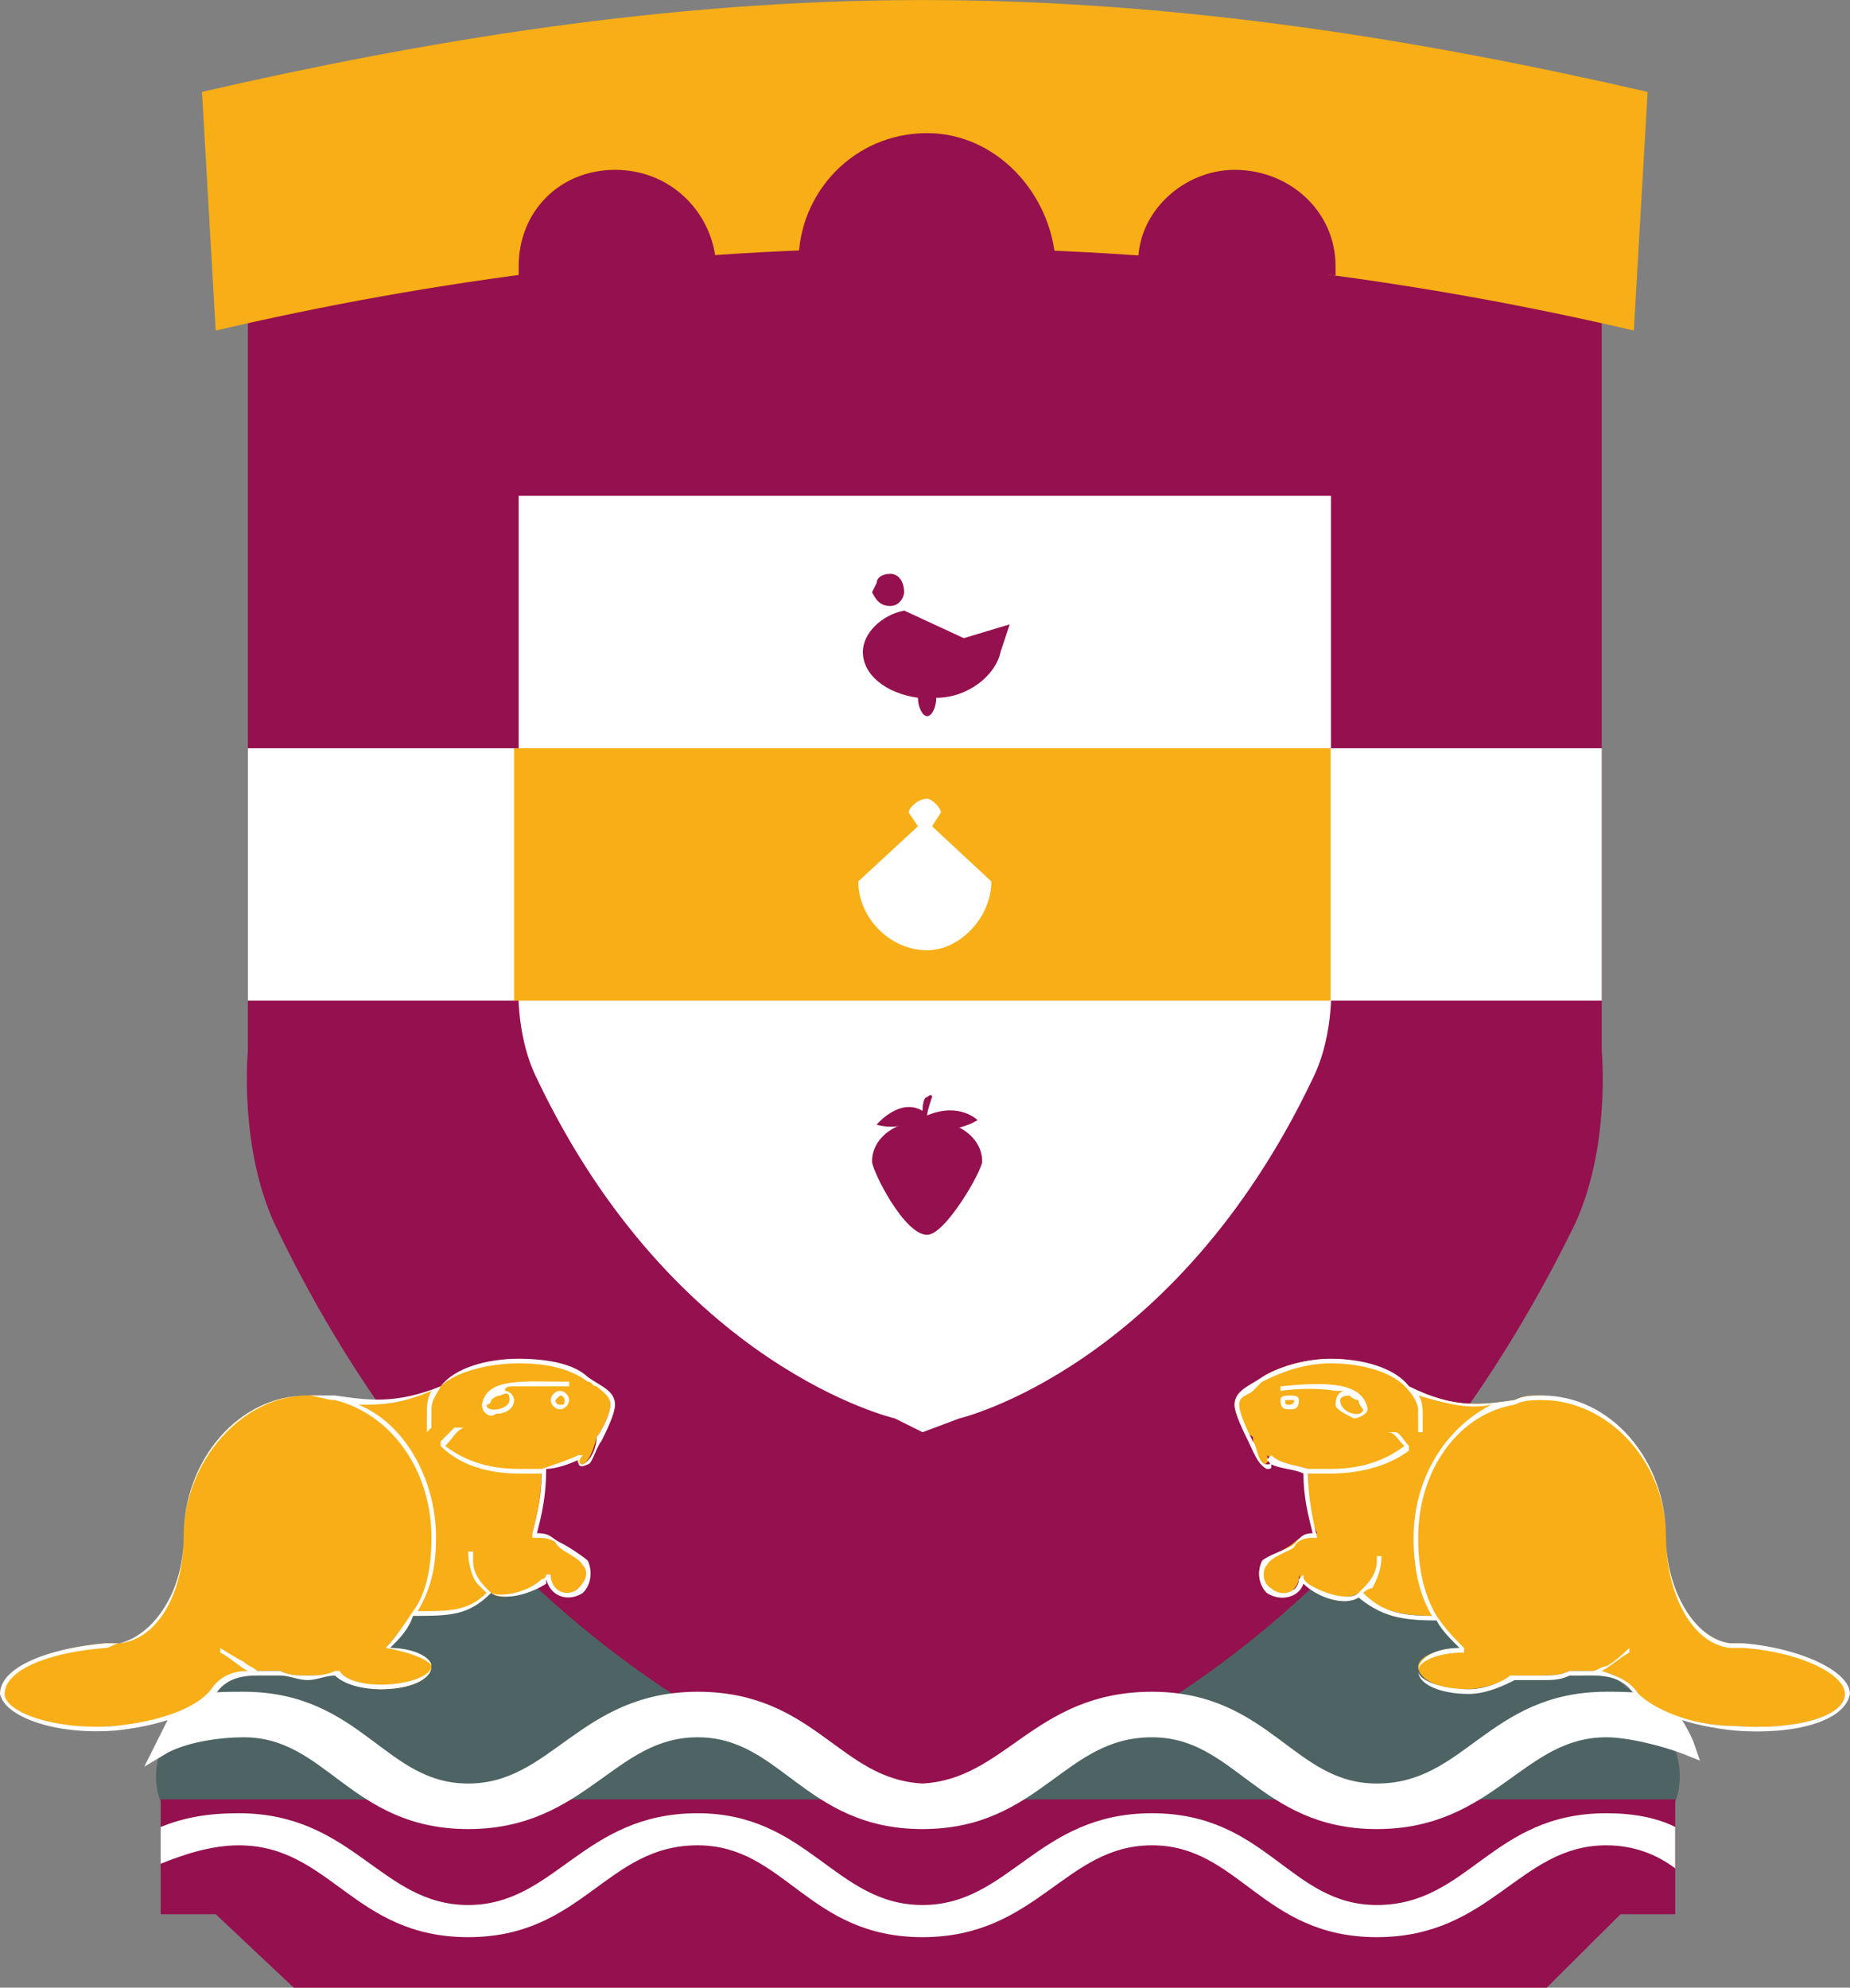 <?xml version="1.0" encoding="UTF-8" standalone="no"?>
<!-- Generator: Adobe Illustrator 13.0.2, SVG Export Plug-In . SVG Version: 6.00 Build 14948)  -->

<svg
   xmlns:dc="http://purl.org/dc/elements/1.1/"
   xmlns:cc="http://creativecommons.org/ns#"
   xmlns:rdf="http://www.w3.org/1999/02/22-rdf-syntax-ns#"
   xmlns:svg="http://www.w3.org/2000/svg"
   xmlns="http://www.w3.org/2000/svg"
   xmlns:sodipodi="http://sodipodi.sourceforge.net/DTD/sodipodi-0.dtd"
   xmlns:inkscape="http://www.inkscape.org/namespaces/inkscape"
   version="1.0"
   id="Calque_1"
   x="0px"
   y="0px"
   width="141.268px"
   height="151.753px"
   viewBox="0 0 141.268 151.753"
   enable-background="new 0 0 141.268 151.753"
   xml:space="preserve"
   inkscape:version="0.47+devel r9322"
   sodipodi:docname="Logo commune d'Igny.svg"><rect x="0" y="0" width="141.268" height="151.753" fill="#808080" stroke="none"/><defs
   id="defs51" /><sodipodi:namedview
   pagecolor="#ffffff"
   bordercolor="#666666"
   borderopacity="1"
   objecttolerance="10"
   gridtolerance="10"
   guidetolerance="10"
   inkscape:pageopacity="0"
   inkscape:pageshadow="2"
   inkscape:window-width="640"
   inkscape:window-height="480"
   id="namedview49"
   showgrid="false"
   inkscape:zoom="1.7067207"
   inkscape:cx="70.634003"
   inkscape:cy="75.876503"
   inkscape:window-x="0"
   inkscape:window-y="0"
   inkscape:window-maximized="0"
   inkscape:current-layer="Calque_1" />
<g
   id="g3">
	<rect
   x="0.003"
   fill="none"
   width="141.264"
   height="151.75"
   id="rect5" />
	<path
   fill="#4E6363"
   d="M11.918,135.63c0-10.165,26.283-18.224,58.524-18.224c32.595,0,57.826,8.059,57.826,18.224   c0,10.162-25.23,10.516-57.473,10.516C38.201,146.146,11.918,145.792,11.918,135.63"
   id="path7" />
	<polygon
   fill="#95104E"
   points="12.269,137.382 127.919,137.382 127.919,146.146 123.744,146.146 118.108,151.753 22.429,151.753    16.474,146.146 12.269,146.146  "
   id="polygon9" />
	<path
   fill="#95104E"
   d="M122.31,18.93v61.329c0,0,0.703,7.358-2.102,13.316c-17.872,36.447-45.557,43.105-45.557,43.105   l-4.208,1.756l-3.505-1.756c0,0-28.386-6.658-45.908-43.105c-2.803-5.958-2.103-13.316-2.103-13.316V18.93H122.31z"
   id="path11" />
	<path
   fill="#F8AE16"
   d="M15.423,7.014C32.246,3.158,50.82,0.003,70.445,0.003c19.975,0,38.551,3.155,55.368,7.011l-1.052,18.224   c-16.47-3.855-34.692-6.313-54.316-6.313c-19.275,0-37.5,2.458-53.974,6.313L15.423,7.014z"
   id="path13" />
	<rect
   x="18.929"
   y="57.128"
   fill="#FFFFFF"
   width="103.385"
   height="19.273"
   id="rect15" />
	<path
   fill="#FFFFFF"
   d="M101.633,37.854v36.796c0,0,0.351,4.206-1.399,7.713c-10.519,22.076-26.987,25.933-26.987,25.933   l-2.802,1.05l-2.103-1.05c0,0-16.822-3.856-27.337-25.933c-1.751-3.507-1.399-7.713-1.399-7.713V37.854H101.633z"
   id="path17" />
	<path
   fill="#FFFFFF"
   d="M18.225,140.885c-2.102,0-4.205,0.703-5.957,1.407v-2.81c1.751-0.697,3.505-1.046,5.957-1.046   c8.762,0,10.865,7.007,17.522,7.007c6.659,0,8.762-7.007,17.523-7.007c8.412,0,10.514,7.007,17.172,7.007   c6.663,0,8.762-7.007,17.523-7.007c8.761,0,10.514,7.007,17.171,7.007c7.013,0,8.761-7.007,17.522-7.007   c2.103,0,3.861,0.349,5.26,1.046v3.159c-1.399-1.054-3.157-1.757-5.26-1.757c-6.658,0-8.761,7.013-17.522,7.013   c-8.761,0-10.509-7.013-17.171-7.013c-6.658,0-8.761,7.013-17.523,7.013c-8.76,0-10.51-7.013-17.172-7.013   c-7.008,0-8.761,7.013-17.523,7.013C26.987,147.897,25.235,140.885,18.225,140.885"
   id="path19" />
	<rect
   x="39.253"
   y="57.128"
   fill="#F8AE16"
   width="62.353"
   height="19.273"
   id="rect21" />
	<path
   fill="#95104E"
   d="M66.589,88.669c0-1.749,1.751-3.151,4.205-3.151c2.452,0,4.205,1.402,4.205,3.151   c0,0.704-2.802,5.607-4.205,5.607C69.041,94.276,66.589,89.373,66.589,88.669"
   id="path23" />
	<path
   fill="#95104E"
   d="M74.65,85.518c0,0-1.053,0.697-2.455,0.697c0.703,0.705,1.052,1.402,1.052,1.402s-2.073-0.349-2.453-1.751   c-0.349,1.402-1.752,2.1-1.752,2.1s-0.351-1.046,0-2.1c-1.05,0.349-2.103,0-2.103,0s1.752-2.104,3.506-1.055c0,0,0-1.05,0.349-1.05   c0,0,0.38-0.349,0.38,0c0,0-0.38,1.05-0.38,1.403C73.247,84.114,74.65,85.518,74.65,85.518"
   id="path25" />
	<path
   fill="#FFFFFF"
   d="M71.174,63.084l4.525,4.21c0,2.803-2.452,5.259-4.905,5.259c-2.802,0-5.255-2.456-5.255-5.259l4.555-4.21   l-0.703-1.046c0-0.357,0.703-1.055,1.403-1.055c0.38,0,1.053,0.697,1.053,1.055L71.174,63.084z"
   id="path27" />
	<path
   fill="#95104E"
   d="M60.98,19.982c0-5.259,4.207-9.817,9.815-9.817c5.255,0,9.46,4.559,9.813,9.817H60.98z"
   id="path29" />
	<path
   fill="#95104E"
   d="M86.915,19.982c0-3.856,3.506-7.015,7.362-7.015c4.201,0,7.707,3.158,7.707,7.363v0.699L86.915,19.982z"
   id="path31" />
	<path
   fill="#95104E"
   d="M54.672,19.982c-0.351-3.856-3.502-7.015-7.708-7.015c-4.208,0-7.358,3.158-7.358,7.363v0.699   L54.672,19.982z"
   id="path33" />
	<path
   fill="#95104E"
   d="M66.939,44.512c0-0.349,0.35-0.7,1.053-0.7c0.699,0,1.05,0.7,1.05,1.403c0,0.349-0.351,1.049-1.05,1.049   c-0.703,0-1.053-0.349-1.403-1.049L66.939,44.512z"
   id="path35" />
	<path
   fill="#95104E"
   d="M65.889,49.768c0-1.403,1.4-2.802,3.153-3.155l4.556,2.109l3.506-1.055l-0.7,2.101   c-0.354,1.755-2.457,3.507-4.91,3.507c0,0.699-0.32,1.403-0.7,1.403c-0.349,0-0.7-0.704-0.7-1.403   C67.639,52.926,65.889,51.522,65.889,49.768"
   id="path37" />
	<path
   fill="#FFFFFF"
   d="M14.72,130.022c1.053-0.349,2.453-0.349,3.887-0.349c8.761,0,10.483,7.007,17.143,7.007   c6.658,0,8.76-7.007,17.522-7.007c8.76,0,10.512,6.658,17.17,7.007c6.659-0.349,8.762-7.007,17.523-7.007   c8.761,0,10.514,7.007,17.172,7.007c7.012,0,8.762-7.007,17.523-7.007c1.755,0,3.155,0,4.557,0.697   c0.7,1.055,1.4,2.104,1.754,3.158c-1.754-0.706-4.556-1.403-6.312-1.403c-6.658,0-8.761,7.008-17.523,7.008   c-8.76,0-10.514-7.008-17.172-7.008c-7.008,0-8.761,7.008-17.523,7.008c-8.76,0-10.512-7.008-17.17-7.008   c-6.659,0-8.762,7.008-17.522,7.008c-8.762,0-10.515-7.008-17.143-7.008c-1.782,0-4.587,0.349-6.338,1.403   c0,0,0.703-1.403,1.052-2.104C14.02,131.077,14.72,130.022,14.72,130.022"
   id="path39" />
	<path
   fill="none"
   stroke="#FFFFFF"
   stroke-width="1.024"
   stroke-miterlimit="3.86"
   d="M14.72,130.022   c1.053-0.349,2.453-0.349,3.887-0.349c8.761,0,10.483,7.007,17.143,7.007c6.658,0,8.76-7.007,17.522-7.007   c8.76,0,10.512,6.658,17.17,7.007c6.659-0.349,8.762-7.007,17.523-7.007c8.761,0,10.514,7.007,17.172,7.007   c7.012,0,8.762-7.007,17.523-7.007c1.755,0,3.155,0,4.557,0.697c0.7,1.055,1.4,2.104,1.754,3.158   c-1.754-0.706-4.556-1.403-6.312-1.403c-6.658,0-8.761,7.008-17.523,7.008c-8.76,0-10.514-7.008-17.172-7.008   c-7.008,0-8.761,7.008-17.523,7.008c-8.76,0-10.512-7.008-17.17-7.008c-6.659,0-8.762,7.008-17.522,7.008   c-8.762,0-10.515-7.008-17.143-7.008c-1.782,0-4.587,0.349-6.338,1.403c0,0,0.703-1.403,1.052-2.104   C14.02,131.077,14.72,130.022,14.72,130.022z"
   id="path41" />
	<path
   fill="#F8AE16"
   d="M41.357,112.151c0,2.104-0.35,3.503-0.703,4.906c0.703,0,1.403,0.349,1.752,0.702   c0.351,0.344,1.754,1.05,2.103,1.398c0.705,0.702,0.38,1.752-0.349,2.105c-0.704,0.697-1.403,0.697-2.103,0v-1.055   c-0.351,0.353-0.351,0.353-0.7,0.701c-1.053,0.702-3.156,1.406-3.855,0.702c-1.754,1.403-3.156,1.752-5.959,1.752   c-0.699,0.7-1.399,1.755-2.102,2.452c2.102,0,3.505,0.706,3.505,1.403c0,1.055-1.752,1.752-3.855,1.752   c-1.399,0-3.156-0.697-3.507-1.05H23.48c-0.699,0-1.399,0-2.099-0.354H20.33h-0.704c-1.401,0-2.453,0.354-3.503,1.757   c-1.053,1.046-3.854,2.452-7.362,2.452c-4.55,0.349-8.411-0.7-8.411-2.452c-0.351-1.757,3.156-3.509,7.711-3.857h1.054   c2.803-0.349,4.905-4.204,4.905-8.062c0-5.961,4.205-10.862,9.46-10.862c0.704,0,1.403,0,2.103,0.349   c2.457,0.352,4.56,0.704,8.062-1.052c1.05-1.046,3.503-2.101,5.958-2.101c2.103,0,3.853,0.698,5.285,1.4   c1.021,1.053,1.725,1.053,1.725,2.104c0,0.702-0.703,2.101-1.051,2.454c0,0-0.349,1.747-1.054,2.104   c-0.7,0-0.349-0.705-0.349-0.705C43.457,111.802,42.406,111.802,41.357,112.151 M120.911,127.568h-1.054   c-0.7,0.354-1.399,0.354-2.452,0.354h-1.75c-0.673,0.353-2.105,1.05-3.855,1.05c-1.756,0-3.506-0.697-3.506-1.752   c0-0.697,1.403-1.403,3.506-1.403c-1.053-0.697-1.756-1.752-2.103-2.452c-2.805,0-4.205-0.349-5.958-1.752   c-1.052,0.704-2.802,0-4.205-0.702c0-0.349-0.35-0.349-0.35-0.701c0,0.353,0,0.701-0.354,1.055c-0.35,0.697-1.371,0.697-2.103,0   c-0.7-0.354-0.7-1.403-0.351-2.105c0.704-0.349,2.104-1.055,2.454-1.398c0.354-0.354,1.054-0.702,1.753-0.702   c-0.7-1.403-0.7-2.803-0.7-4.906c-1.054-0.35-2.104-0.35-3.157-1.055c0,0,0.353,0.705-0.351,0.705c-0.7-0.356-0.7-2.104-0.7-2.104   c-0.7-0.354-1.403-1.752-1.403-2.454c0-1.051,1.055-1.051,2.103-2.104c1.083-0.702,3.157-1.4,5.259-1.4   c2.45,0,4.905,1.055,5.955,2.101c3.506,1.756,5.608,1.403,8.065,1.052c0.697-0.349,1.051-0.349,1.75-0.349   c5.608,0,9.813,4.901,9.813,10.862c0,3.857,2.103,7.713,4.905,8.062h0.7c4.556,0.349,8.441,2.101,8.062,3.857   c0,1.752-3.854,2.801-8.381,2.452c-3.531,0-6.688-1.406-7.742-2.452c-0.694-1.403-2.103-1.757-3.151-1.757H120.911z"
   id="path43" />
	<path
   fill="#FFFFFF"
   d="M38.201,106.544c0,0-0.351,0-0.699,0.349c0,0.352-0.351,0.352-0.351,0.352c0,0.697,1.753,0.353,1.753-0.352   C38.904,106.544,38.904,106.189,38.201,106.544 M38.554,106.189c0.35,0,0.7,0.354,0.7,0.703c0,0.704-0.7,1.049-1.403,1.049   c-0.349,0.354-1.048,0-1.048-0.697c0.349-2.104,3.15-1.755,6.658-1.755v0.355h-4.207C38.904,105.845,38.554,105.845,38.554,106.189    M42.757,106.189c0.349,0,0.703,0.354,0.703,0.703c0,0.352-0.354,0.704-0.703,0.704c-0.351,0-0.7-0.353-0.7-0.704   C42.057,106.544,42.406,106.189,42.757,106.189 M42.757,106.544l-0.351,0.349c0,0.352,0.351,0.352,0.351,0.352   c0.349,0,0.349,0,0.349-0.352C43.105,106.893,43.105,106.544,42.757,106.544 M32.945,107.941v1.055l-0.349,0.349v-1.05   c0-1.051,0-1.402,0.349-2.105c-2.454,1.055-3.856,1.055-5.579,1.055c3.477,1.403,5.93,5.609,5.93,10.162   c0,2.105-0.351,3.857-1.403,5.604c2.452,0,3.854,0,5.257-1.398c0,0-0.349-0.349-0.7-0.702c-0.324-0.346-0.704-1.398-0.704-2.453   h0.38v0.701c0,1.051,0.675,1.752,1.023,2.105l0.351,0.349c0.699,0.352,2.802,0,3.855-1.048c0.35,0,0.35-0.355,0.35-0.355h0.351   c0,1.403,1.403,1.755,2.103,1.055c0.729-0.699,0.729-1.403,0.349-1.752c-0.349-0.702-1.752-1.055-2.103-1.757   c-0.349-0.349-1.049-0.349-1.752-0.349v-0.349c0.353-1.403,0.703-2.807,0.703-4.558h-1.753c-2.453,0-4.555-0.701-5.955-2.101   v-0.353c0.347-0.354,0.697-0.702,1.05-1.051h0.7c-0.7,0.349-0.7,0.697-1.403,1.403c1.403,1.051,3.155,1.748,5.608,1.748h1.753   c1.049-0.349,2.103-0.697,2.803-1.051h0.349c-0.349,0.354-0.349,0.702,0,0.702c0.703-0.349,1.054-1.399,1.054-2.105   c0.349-0.349,1.049-1.752,1.049-2.449c0-0.7-0.7-1.055-1.049-1.399c-0.351,0-0.351-0.355-0.674-0.355   c-1.429-1.048-3.182-1.4-5.285-1.4c-2.453,0-4.905,0.703-5.955,1.756c-0.352,0.699-0.703,1.048-0.703,1.752V107.941z    M20.328,127.922h-0.703c-1.4,0-2.452,0.349-3.151,1.403c-1.403,1.398-4.207,2.452-7.712,2.801   c-4.55,0.349-8.407-1.054-8.761-2.801c0-2.109,3.856-3.509,8.062-3.86h1.054c2.803-0.698,4.905-4.201,4.905-8.059   c0-5.956,4.205-10.862,9.46-10.862h2.103c2.457,0.349,4.56,0.7,8.065-0.699c1.05-1.403,3.502-2.107,5.955-2.107   c2.103,0,4.205,0.352,5.285,1.403c1.023,0.704,2.073,1.049,2.073,2.104c0,0.697-0.7,2.101-1.05,2.803   c-0.349,0.353-0.7,1.752-1.023,1.752c-0.729,0.349-0.729,0-0.729-0.349c-0.7,0.349-1.754,0.697-2.454,0.697   c0,2.104-0.35,3.507-0.7,4.91c1.05,0,1.05,0.349,1.75,0.697c0.703,0.354,1.752,1.055,2.132,1.403   c0.323,0.702,0.323,1.752-0.38,2.454c-1.049,0.7-2.452,0.352-2.802-1.048v0.346c-1.053,0.702-3.153,1.402-4.205,0.702   c-1.754,1.755-3.156,1.755-5.959,1.755c-0.349,1.046-1.05,1.752-1.753,2.449c1.753,0,3.157,0.702,3.157,1.399   c0,1.055-1.752,1.756-3.856,1.756c-1.399,0-2.802-0.353-3.505-1.05c-0.7,0-1.399,0.349-2.103,0.349   c-0.699,0-1.399-0.349-2.099-0.349H20.328z M16.822,126.17v-0.354c0,0,1.054,0.702,1.783,1.051c0.324,0.349,0.675,0.349,1.02,0.704   h1.757c0.7,0.351,1.4,0.351,2.099,0.351c0.704,0,1.403,0,2.103-0.351h0.351c0.353,0.699,1.756,1.048,3.155,1.048   c2.104,0,3.856-0.697,3.856-1.403c0-0.349-1.403-1.046-3.505-1.399c0.703-0.697,1.403-1.752,2.102-2.806   c1.055-1.398,1.403-3.499,1.403-5.604c0-5.259-3.157-9.465-7.362-10.514c-0.7,0-1.399-0.349-2.103-0.349   c-4.875,0-9.46,4.906-9.46,10.862c0,3.857-1.753,7.713-4.905,8.059c-0.354,0-0.703,0.352-1.054,0.352   c-4.556,0.354-7.707,1.755-7.707,3.509c0,1.398,3.856,2.801,8.407,2.452c3.505-0.352,6.309-1.403,7.362-2.806   c0.699-1.05,1.753-1.4,2.806-1.4C18.225,127.216,17.525,126.519,16.822,126.17"
   id="path45" />
	<path
   fill="#FFFFFF"
   d="M103.038,106.544c0,0,0.349,0.349,0.7,0.349c0,0.352,0.349,0.704,0.349,0.704   c0,0.698-1.752,0.345-1.752-0.704C102.334,106.893,102.334,106.544,103.038,106.544 M102.687,106.189   c-0.353,0-0.703,0.354-0.703,1.055c0,0.353,0.703,0.697,1.402,1.051c0.351,0,1.051-0.354,1.051-0.698   c-0.351-2.107-3.156-2.107-6.655-1.752v0.345c0,0,2.099-0.345,4.202,0H102.687z M98.478,106.544c-0.347,0-0.696,0-0.696,0.349   c0,0.704,0.349,0.704,0.696,0.704c0.353,0,0.703,0,0.703-0.704C99.181,106.544,98.831,106.544,98.478,106.544 M98.478,106.893   h0.353c0,0.352-0.353,0.352-0.353,0.352c-0.347,0-0.347,0-0.347-0.352H98.478z M108.291,108.295v1.05h0.351v-1.05   c0-0.698,0-1.402-0.351-1.751c2.454,0.7,3.856,1.053,5.61,0.7c-3.505,1.752-5.958,5.609-5.958,10.162   c0,2.105,0.349,4.206,1.403,5.961c-2.454,0-3.856-0.356-5.26-1.755c0,0,0.351-0.349,0.7-0.349c0.354-0.699,0.703-1.403,0.703-2.454   h-0.349v0.349c0,1.051-0.704,1.752-1.055,2.105l-0.349,0.349c-0.7,0.7-2.802,0-3.856-0.702c-0.35-0.346-0.35-0.346-0.35-0.701   l-0.35,0.355c0,1.048-1.399,1.399-2.102,0.699c-0.7-0.354-0.7-1.403-0.352-1.752c0.352-0.702,1.75-1.055,2.103-1.403   c0.351-0.702,1.05-0.702,1.753-0.702c-0.349-1.403-0.703-3.155-0.703-4.906h1.753c2.452,0,4.585-0.701,5.957-1.752v-0.349   c-0.352-0.353-0.699-1.055-1.049-1.055h-0.703c0.703,0,0.703,0.349,1.4,1.055c-1.4,1.051-3.153,1.748-5.605,1.748h-1.753   c-1.05-0.349-2.099-0.349-2.802-1.051l-0.352,0.354c0.352,0.349,0.352,0.349,0,0.349c-0.703,0-0.703-1.399-1.052-1.752   c-0.351-0.702-1.05-2.105-1.05-2.803c0-0.7,0.7-0.7,1.05-1.055c0.349-0.345,0.349-0.345,0.703-0.7c1.403-0.697,3.152-1.4,5.255-1.4   c2.452,0,4.908,0.703,5.957,2.101c0.351,0.354,0.7,1.055,0.7,1.407V108.295z M120.909,127.922h0.699   c1.403,0,2.458,0.349,3.157,1.403c1.403,1.398,4.205,2.452,7.738,2.801c4.525,0.349,8.381-0.7,8.761-2.801   c0-1.754-3.882-3.509-8.089-3.86h-1.052c-2.802-0.346-4.905-4.201-4.905-8.059c0-5.956-4.207-10.862-9.46-10.862   c-0.705,0-1.405,0-2.104,0.349c-2.455,0.352-4.557,0.704-8.062-1.048c-1.049-1.403-3.505-2.107-5.957-2.107   c-2.104,0-4.176,0.704-5.255,1.403c-1.054,0.704-2.102,1.049-2.102,2.104c0,0.697,0.699,2.101,1.048,2.803   c0.351,0.701,0.699,1.752,1.402,2.101c0.352,0,0.352,0,0.352-0.349c0.703,0.349,1.751,0.349,2.452,0.701   c0,1.751,0.35,3.154,0.705,4.558c-1.054,0-1.054,0.697-1.757,1.051c-0.696,0.349-1.75,0.701-2.099,1.05   c-0.354,0.702-0.354,1.752,0.349,2.454c1.055,0.7,2.454,0.352,2.803-0.702c1.053,1.054,3.156,1.751,4.207,1.054   c1.752,1.403,3.155,1.752,5.958,1.752c0.349,0.697,1.049,1.403,1.752,2.101c-1.752,0-3.157,0.702-3.157,1.755   c0,1.048,1.753,1.754,3.856,1.754c1.399,0,2.833-0.706,3.505-1.055h2.104c0.7,0,1.399,0,2.099-0.349H120.909z M124.414,126.17   v-0.354c0,0-1.052,1.051-1.751,1.399c-0.352,0-0.704,0.355-1.055,0.355h-1.751c-0.7,0.351-1.399,0.351-2.099,0.351h-2.104h-0.349   c-0.323,0.349-1.758,1.05-3.157,1.05c-2.103,0-3.856-0.701-3.856-1.4c0-0.704,1.405-1.401,3.508-1.401v-0.354   c-0.703-0.697-1.403-1.403-2.103-2.449c-1.054-1.755-1.405-3.855-1.405-5.961c0-5.259,3.157-9.465,7.362-10.162   c0.7-0.352,1.4-0.352,2.104-0.352c4.905,0,9.46,4.558,9.46,10.514c0,3.857,1.752,8.059,4.905,8.41h1.052   c4.556,0.354,7.709,2.105,7.709,3.509c0,1.747-3.856,2.801-8.381,2.452c-3.533,0-6.335-1.403-7.389-2.452   c-0.7-1.055-1.752-1.403-2.803-1.754C123.011,127.216,123.742,126.519,124.414,126.17"
   id="path47" />
</g>
</svg>